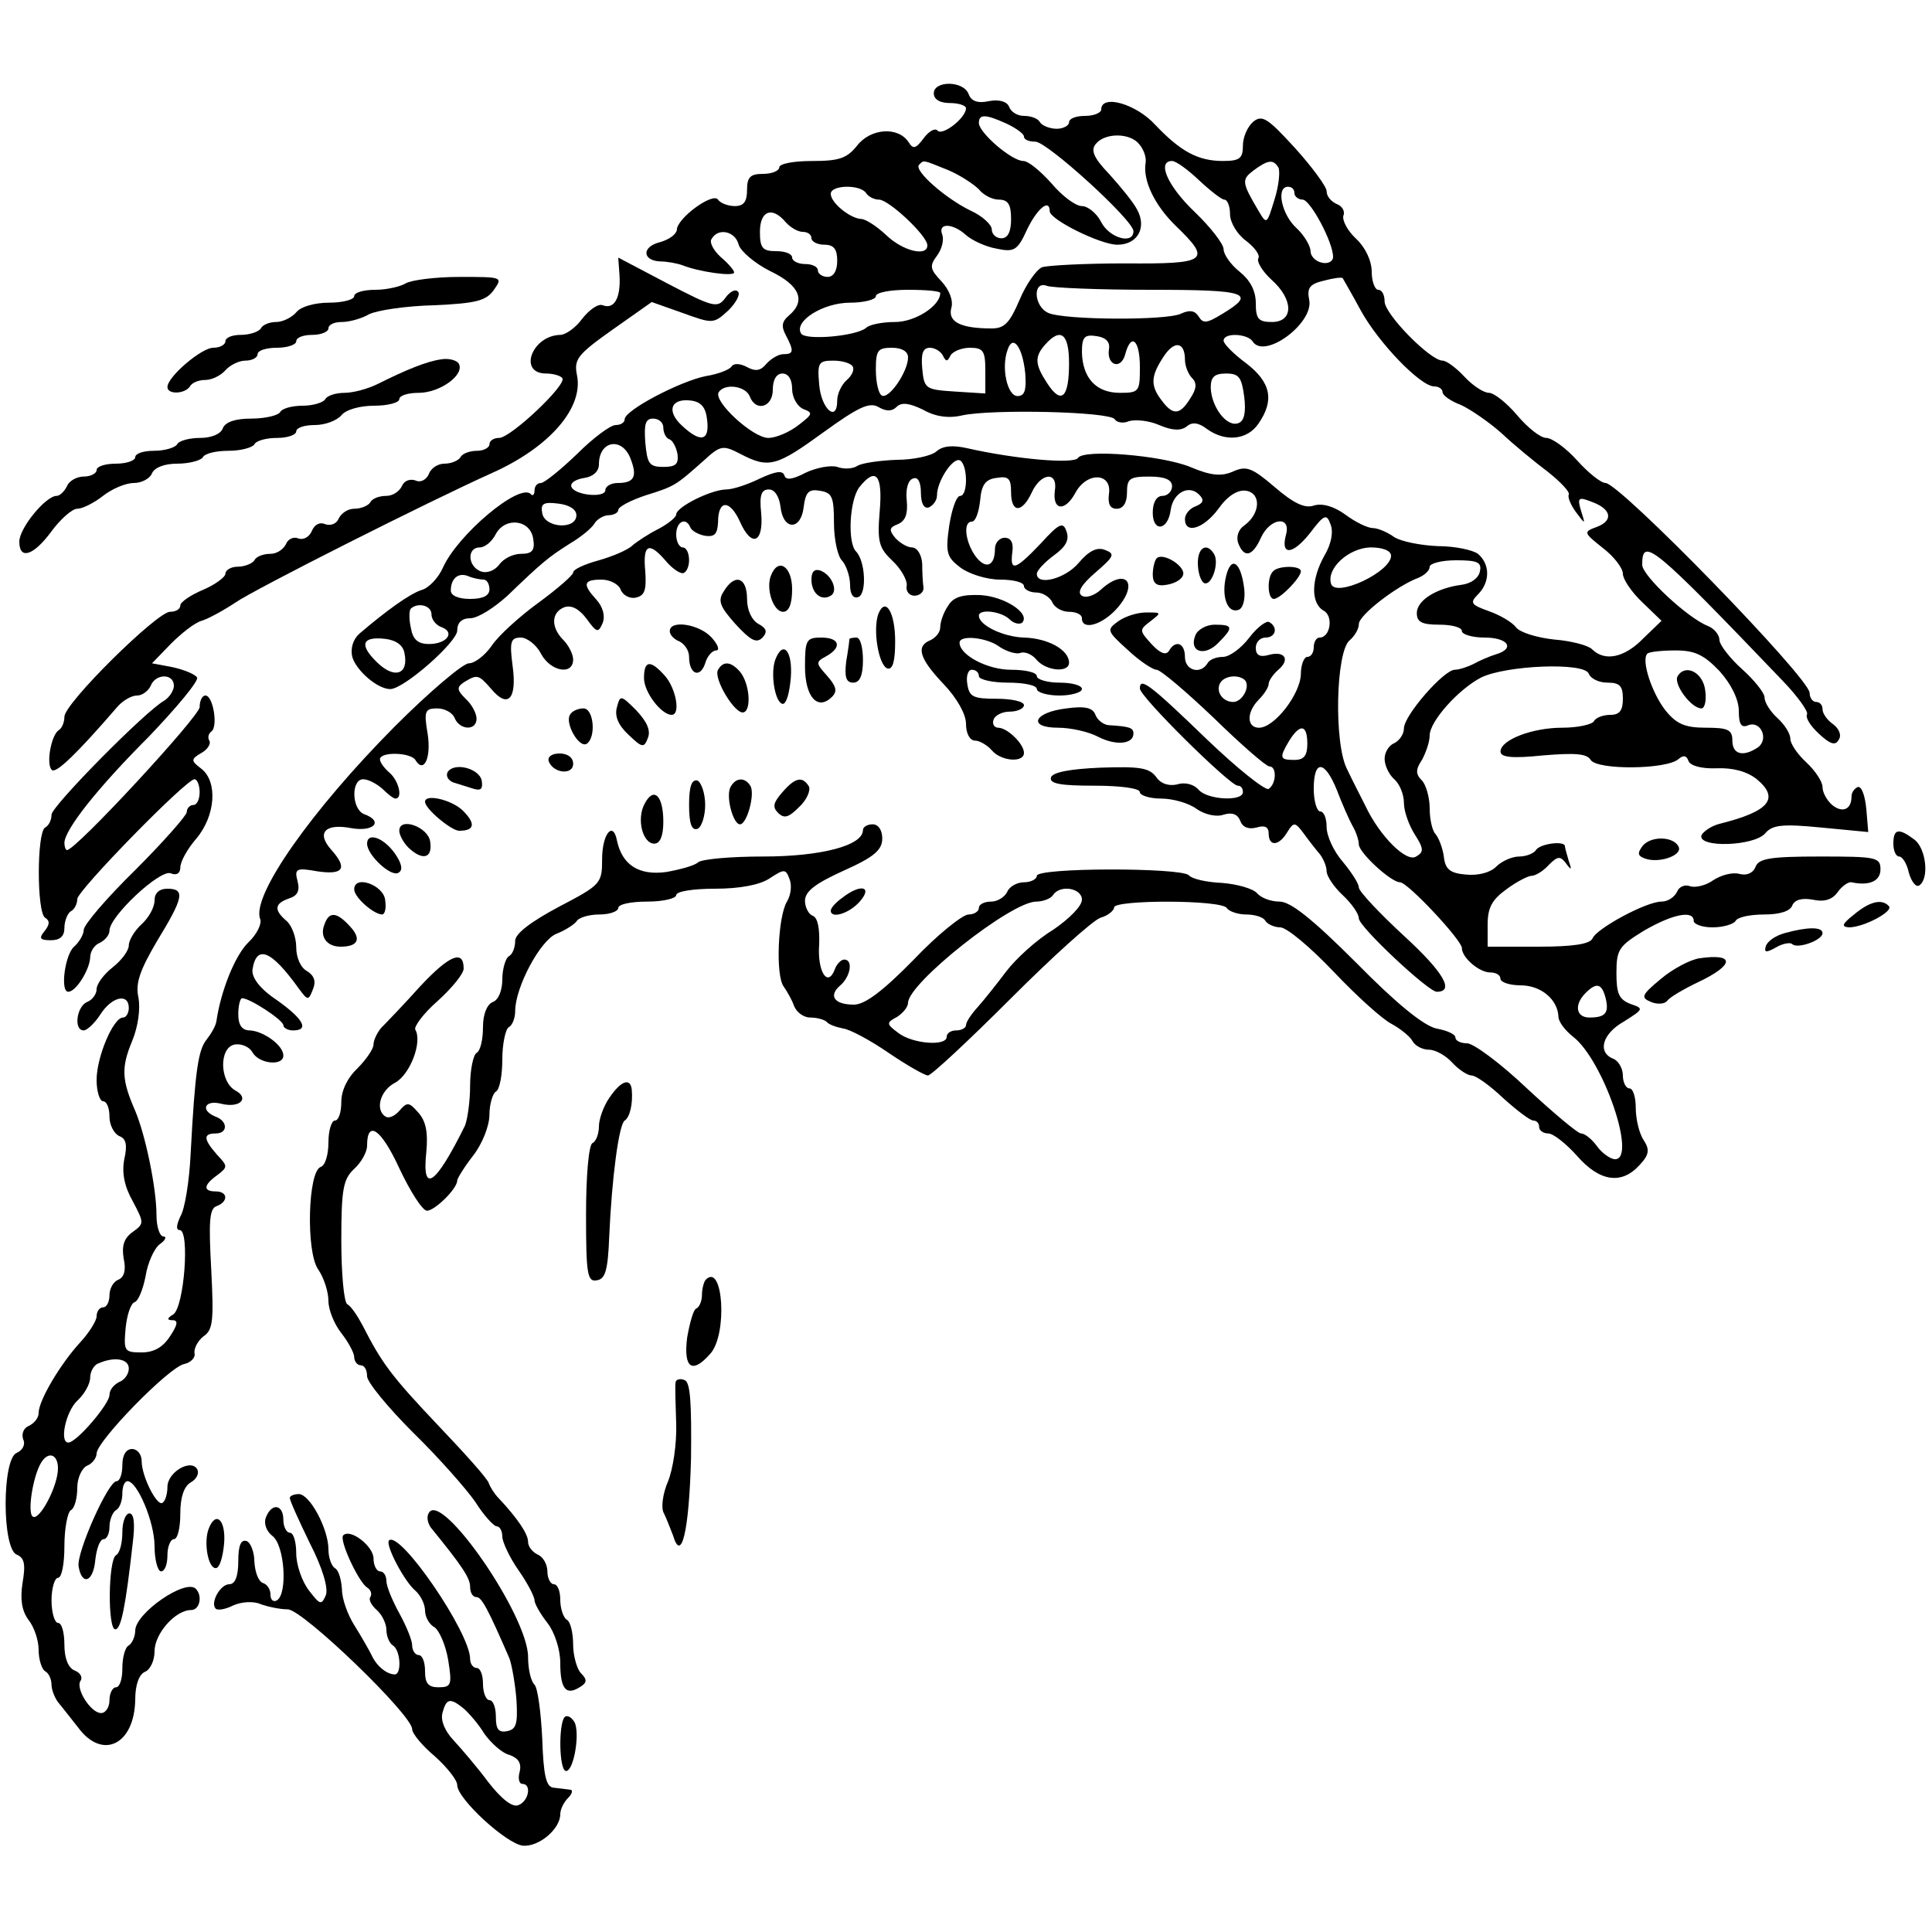 <?xml version="1.0" standalone="no"?>
<!DOCTYPE svg PUBLIC "-//W3C//DTD SVG 20010904//EN"
 "http://www.w3.org/TR/2001/REC-SVG-20010904/DTD/svg10.dtd">
<svg version="1.0" xmlns="http://www.w3.org/2000/svg"
 width="300pt" height="300pt" viewBox="0 0 300 300"
 preserveAspectRatio="xMidYMid meet">
<g transform="translate(0,300) scale(0.1,-0.1)"
fill="#000000" stroke="none">
<path d="M1450 2855 c0 -9 9 -15 25 -15 14 0 25 -4 25 -8 0 -15 -36 -43 -44
-35 -4 5 -14 -1 -22 -12 -12 -16 -16 -17 -23 -6 -16 25 -59 22 -80 -5 -16 -20
-28 -24 -70 -24 -28 0 -51 -4 -51 -10 0 -5 -11 -10 -25 -10 -20 0 -25 -5 -25
-25 0 -18 -5 -25 -19 -25 -11 0 -23 5 -26 10 -8 12 -64 -29 -64 -47 -1 -7 -12
-15 -26 -19 -29 -7 -28 -29 1 -30 10 0 26 -3 34 -6 25 -10 80 -18 80 -11 0 3
-9 14 -21 24 -11 10 -18 23 -14 28 10 18 37 12 42 -9 3 -10 25 -29 49 -41 46
-22 56 -46 29 -69 -11 -9 -12 -17 -5 -30 13 -25 13 -30 -4 -30 -7 0 -19 -7
-26 -15 -9 -11 -17 -12 -30 -5 -11 6 -21 6 -24 1 -3 -5 -21 -12 -40 -15 -40
-8 -126 -53 -126 -67 0 -5 -6 -9 -14 -9 -8 0 -35 -20 -60 -45 -26 -25 -51 -45
-56 -45 -6 0 -10 -5 -10 -12 0 -6 -3 -9 -6 -5 -18 17 -113 -63 -136 -114 -7
-16 -22 -32 -33 -35 -19 -6 -56 -33 -97 -68 -10 -9 -14 -23 -11 -36 6 -21 39
-50 59 -50 21 0 104 73 104 91 0 12 7 19 20 19 12 0 37 16 58 35 55 53 64 60
97 81 17 10 34 24 38 31 4 7 15 13 22 13 8 0 15 4 15 8 0 5 19 15 43 23 45 14
46 15 90 54 26 24 30 24 57 10 44 -23 56 -19 129 34 54 39 71 47 85 39 12 -7
21 -7 28 0 8 8 20 6 41 -4 19 -11 40 -14 61 -9 46 10 229 6 237 -6 3 -5 13 -7
22 -3 10 3 31 1 47 -6 21 -9 34 -9 43 -2 8 7 18 6 31 -4 29 -21 63 -17 80 8
25 36 20 64 -19 94 -19 14 -35 30 -35 35 0 13 37 11 45 -1 18 -29 95 28 88 64
-4 19 1 25 22 30 15 4 28 6 30 4 1 -2 14 -24 28 -50 28 -51 93 -118 114 -118
7 0 13 -4 13 -9 0 -5 13 -14 29 -20 15 -7 44 -27 63 -44 19 -18 52 -45 72 -60
20 -16 34 -31 32 -35 -2 -4 3 -16 11 -27 15 -20 15 -20 8 2 -6 20 -4 22 16 14
31 -11 35 -29 9 -39 -22 -8 -21 -9 9 -33 17 -13 31 -31 31 -40 0 -8 13 -28 30
-44 l30 -29 -28 -27 c-29 -30 -60 -37 -80 -17 -6 6 -33 13 -59 15 -27 3 -53
11 -59 19 -6 8 -25 19 -42 25 -28 10 -30 13 -17 26 19 19 19 47 0 63 -8 6 -36
12 -62 12 -26 1 -57 7 -68 14 -11 8 -26 14 -33 14 -8 0 -27 9 -43 21 -18 13
-36 18 -49 14 -14 -5 -32 4 -61 29 -35 30 -44 33 -64 24 -18 -8 -34 -7 -67 7
-44 18 -165 28 -174 14 -6 -10 -97 -2 -172 15 -22 5 -38 4 -48 -5 -8 -7 -36
-13 -62 -13 -26 -1 -53 -5 -60 -9 -7 -5 -21 -6 -32 -2 -10 3 -32 -1 -49 -9
-21 -11 -31 -12 -33 -4 -3 8 -14 6 -38 -5 -18 -9 -42 -17 -52 -17 -23 0 -78
-27 -78 -39 0 -4 -12 -14 -27 -22 -16 -8 -34 -20 -41 -26 -7 -7 -31 -17 -52
-23 -22 -6 -40 -14 -40 -19 0 -4 -24 -25 -54 -47 -29 -21 -62 -51 -72 -66 -11
-16 -27 -28 -36 -28 -9 0 -61 -44 -115 -98 -129 -130 -223 -263 -209 -299 3
-7 -5 -24 -19 -37 -20 -20 -42 -74 -49 -122 -1 -7 -8 -19 -15 -28 -13 -16 -18
-46 -25 -178 -2 -42 -9 -86 -16 -97 -6 -13 -7 -21 -1 -21 16 0 7 -120 -10
-131 -10 -6 -10 -9 -1 -9 9 0 8 -7 -4 -25 -11 -17 -25 -25 -44 -25 -27 0 -28
2 -25 37 2 21 8 39 14 41 6 2 13 20 17 40 3 20 13 43 22 50 9 6 11 12 6 12 -6
0 -11 15 -11 33 0 42 -17 124 -33 162 -21 48 -22 67 -5 108 10 24 13 51 10 68
-5 22 2 42 29 88 41 67 44 81 16 81 -13 0 -20 -7 -20 -18 0 -11 -9 -27 -20
-37 -11 -10 -20 -25 -20 -33 0 -8 -11 -23 -25 -34 -14 -11 -25 -26 -25 -34 0
-8 -7 -17 -15 -20 -16 -7 -21 -44 -5 -44 5 0 17 11 26 25 18 28 44 33 44 10 0
-8 -4 -15 -9 -15 -15 0 -41 -61 -41 -97 0 -18 5 -33 10 -33 6 0 10 -11 10 -24
0 -13 7 -26 15 -30 11 -4 13 -14 8 -36 -4 -21 0 -42 13 -65 18 -34 18 -35 0
-48 -14 -10 -17 -22 -14 -41 4 -18 1 -29 -8 -33 -8 -3 -14 -14 -14 -24 0 -10
-4 -19 -10 -19 -5 0 -10 -6 -10 -14 0 -7 -12 -26 -26 -41 -31 -34 -64 -90 -64
-109 0 -8 -7 -16 -15 -20 -8 -3 -12 -12 -9 -21 4 -8 -1 -17 -10 -21 -23 -9
-23 -149 0 -158 12 -5 14 -15 9 -44 -4 -26 -1 -43 9 -57 9 -11 16 -32 16 -47
0 -15 5 -30 10 -33 6 -3 10 -13 10 -21 0 -8 5 -20 10 -27 6 -7 19 -24 31 -39
38 -52 88 -27 89 43 0 23 6 39 15 43 8 3 15 17 15 32 0 27 32 64 57 64 13 0
18 22 7 33 -16 16 -94 -38 -94 -65 0 -9 -5 -20 -10 -23 -6 -3 -10 -19 -10 -36
0 -16 -4 -29 -10 -29 -5 0 -10 -9 -10 -20 0 -11 -6 -20 -13 -20 -16 0 -40 38
-32 50 4 6 -1 13 -9 16 -10 4 -16 19 -16 40 0 19 -4 34 -10 34 -5 0 -10 16
-10 35 0 19 5 35 10 35 6 0 10 22 10 49 0 28 5 53 10 56 6 3 10 19 10 35 0 15
7 30 15 34 8 3 15 12 15 19 0 19 112 134 136 139 10 2 18 10 16 17 -1 7 5 19
14 26 15 10 16 25 12 104 -4 73 -3 94 8 98 19 7 18 23 -1 23 -20 0 -19 10 2
25 17 13 17 14 0 32 -21 24 -22 33 -2 33 19 0 19 19 0 26 -25 10 -17 27 9 20
29 -7 44 9 21 21 -24 14 -25 66 -1 71 10 2 23 -3 28 -12 10 -18 48 -22 48 -5
0 16 -31 38 -52 39 -12 0 -18 8 -18 25 0 14 3 25 6 25 12 0 64 -34 64 -42 0
-4 7 -8 15 -8 26 0 16 18 -25 47 -27 18 -39 35 -38 47 6 40 29 31 72 -29 14
-19 15 -19 22 -1 5 12 2 21 -9 28 -10 5 -17 21 -17 37 0 16 -7 34 -15 41 -20
17 -19 27 4 35 13 4 17 12 13 27 -5 19 -2 21 31 15 41 -6 47 5 21 34 -23 26
-9 41 32 33 35 -6 50 11 19 22 -19 8 -20 54 -1 54 8 0 21 -7 30 -15 8 -8 17
-15 20 -15 12 0 5 28 -9 40 -8 7 -15 16 -15 21 0 12 47 11 55 -1 13 -22 25 3
19 41 -6 35 -4 39 15 39 12 0 24 -7 27 -15 8 -19 34 -20 34 -1 0 8 -7 22 -17
31 -14 14 -14 18 -2 26 20 12 22 12 42 -11 26 -31 40 -15 33 36 -5 38 -3 44
13 44 9 0 24 -11 31 -25 15 -28 50 -34 50 -9 0 8 -7 22 -15 30 -20 20 -19 43
1 51 11 4 23 -2 35 -18 16 -22 18 -22 25 -6 4 11 0 25 -10 36 -22 24 -20 31 8
31 13 0 27 -7 30 -16 3 -8 14 -14 23 -12 14 3 17 11 15 41 -4 41 5 47 31 17 9
-11 21 -20 27 -20 5 0 10 9 10 20 0 11 -4 20 -10 20 -5 0 -10 9 -10 20 0 20
15 28 22 11 2 -5 12 -11 23 -13 15 -2 19 3 20 21 0 35 18 36 34 1 18 -41 37
-33 33 13 -3 28 0 37 12 37 9 0 16 -11 18 -27 4 -37 32 -37 36 0 3 23 8 28 25
25 19 -3 22 -9 22 -50 0 -26 6 -53 13 -59 6 -7 12 -24 12 -37 0 -15 5 -22 13
-19 13 5 11 56 -4 71 -13 14 -10 78 5 99 26 33 37 20 32 -37 -4 -48 -1 -57 20
-77 13 -12 23 -30 22 -38 -2 -9 4 -16 12 -16 8 0 15 6 14 13 -1 6 -2 23 -2 37
-1 14 -8 25 -16 25 -7 0 -19 7 -26 15 -10 12 -9 16 4 21 12 5 16 16 14 37 -2
17 2 32 10 34 7 3 12 -5 12 -22 0 -17 5 -25 12 -23 7 3 13 11 13 19 0 22 25
60 36 54 12 -8 12 -55 0 -55 -6 0 -13 -21 -17 -46 -6 -42 -4 -49 17 -65 13
-10 41 -19 62 -19 20 0 37 -4 37 -10 0 -5 9 -10 19 -10 10 0 21 -7 25 -15 3
-8 15 -15 26 -15 11 0 20 -4 20 -10 0 -20 33 -10 56 17 33 39 11 62 -27 27
-10 -9 -23 -13 -29 -9 -8 5 -1 17 21 36 29 25 31 29 15 35 -12 5 -25 -1 -41
-20 -21 -25 -65 -36 -65 -17 0 5 12 18 27 29 18 13 24 24 19 37 -5 15 -11 13
-40 -19 -40 -42 -48 -44 -44 -13 2 14 -2 22 -12 22 -8 0 -15 -8 -15 -17 0 -27
-14 -33 -30 -12 -16 22 -20 54 -6 54 6 0 11 15 13 33 2 24 8 33 26 35 18 3 22
-1 22 -22 0 -33 17 -33 32 -1 14 31 41 34 36 3 -4 -31 16 -33 32 -3 18 33 57
31 52 -2 -2 -16 2 -23 12 -23 10 0 16 9 16 25 0 22 4 25 35 25 24 0 35 -5 35
-15 0 -8 -7 -15 -15 -15 -9 0 -15 -10 -15 -26 0 -31 24 -28 28 5 4 26 28 39
44 23 8 -8 7 -13 -5 -18 -9 -3 -17 -12 -17 -20 0 -24 29 -15 52 16 14 20 30
30 43 28 24 -4 22 -36 -3 -54 -9 -6 -13 -18 -9 -28 9 -23 22 -20 35 9 14 31
47 35 39 5 -9 -33 10 -32 37 2 22 29 26 31 32 14 5 -12 1 -31 -9 -48 -21 -37
-22 -74 -2 -86 16 -8 11 -42 -6 -42 -5 0 -9 -7 -9 -15 0 -8 -4 -15 -10 -15 -5
0 -10 -12 -10 -27 -1 -31 -41 -83 -65 -83 -19 0 -20 24 0 44 8 8 15 19 15 24
0 5 7 15 15 22 19 16 10 30 -15 23 -14 -4 -20 0 -20 11 0 9 7 16 15 16 16 0
20 16 6 24 -4 3 -19 -8 -31 -24 -13 -17 -31 -30 -41 -30 -10 0 -21 -4 -24 -10
-11 -18 -35 -11 -35 10 0 22 -15 27 -25 9 -5 -7 -14 -3 -27 11 -19 21 -19 22
-2 35 18 14 18 14 -6 14 -14 0 -33 -6 -44 -14 -18 -13 -17 -15 15 -44 18 -17
39 -31 45 -31 6 0 46 -34 89 -75 42 -41 81 -75 86 -75 12 0 11 -27 -1 -35 -5
-3 -48 31 -96 77 -89 86 -104 97 -104 79 0 -13 140 -151 152 -151 5 0 8 -4 8
-10 0 -15 -56 -12 -69 4 -7 8 -21 12 -33 8 -13 -3 -26 1 -33 12 -11 14 -26 16
-86 14 -47 -2 -74 -7 -77 -15 -3 -10 15 -13 67 -13 41 0 71 -4 71 -10 0 -5 15
-10 33 -10 18 0 43 -7 55 -16 13 -9 31 -13 42 -9 13 4 22 1 26 -10 4 -10 13
-13 25 -10 13 4 19 1 19 -9 0 -21 16 -20 29 2 10 16 12 16 26 -3 8 -11 19 -25
25 -32 5 -7 10 -18 10 -26 0 -7 11 -24 25 -37 14 -13 25 -29 25 -36 0 -13 108
-114 121 -114 28 0 11 30 -50 86 -39 36 -71 70 -71 76 0 6 -11 23 -25 40 -14
16 -25 40 -25 54 0 13 -4 24 -10 24 -5 0 -10 16 -10 35 0 46 17 45 36 -2 8
-21 19 -46 24 -55 6 -10 10 -23 10 -29 0 -13 50 -59 64 -59 12 0 96 -90 96
-102 0 -15 27 -38 44 -38 9 0 16 -4 16 -10 0 -5 14 -10 31 -10 32 0 58 -22 59
-49 0 -7 10 -21 23 -31 47 -37 99 -190 65 -190 -7 0 -20 9 -28 20 -8 11 -19
20 -25 20 -5 0 -43 32 -84 70 -41 39 -83 70 -93 70 -10 0 -18 4 -18 9 0 5 -13
11 -30 14 -20 5 -61 38 -124 102 -68 68 -102 95 -119 95 -14 0 -29 6 -35 13
-6 7 -30 14 -54 16 -24 1 -47 6 -52 12 -13 12 -236 12 -236 -1 0 -5 -9 -10
-20 -10 -11 0 -23 -7 -26 -15 -4 -8 -15 -15 -25 -15 -10 0 -19 -4 -19 -10 0
-5 -7 -10 -16 -10 -9 0 -48 -31 -85 -70 -48 -49 -76 -70 -93 -70 -31 0 -40 14
-21 30 16 14 20 40 6 40 -5 0 -12 -7 -15 -16 -11 -28 -27 -2 -24 39 1 25 -2
42 -10 45 -6 2 -12 13 -12 23 0 15 16 27 60 47 47 21 60 32 60 50 0 13 -6 22
-15 22 -8 0 -15 -4 -15 -9 0 -24 -65 -41 -155 -41 -50 0 -95 -4 -101 -9 -5 -5
-27 -11 -49 -15 -43 -6 -69 11 -77 49 -6 31 -23 10 -23 -29 0 -38 -2 -40 -67
-74 -45 -24 -68 -42 -68 -53 0 -10 -4 -21 -10 -24 -5 -3 -10 -20 -10 -36 0
-17 -6 -32 -15 -35 -9 -4 -15 -19 -15 -39 0 -19 -4 -37 -10 -40 -5 -3 -10 -26
-10 -51 0 -24 -4 -52 -8 -62 -46 -93 -67 -107 -60 -41 3 32 -1 49 -13 62 -14
16 -17 16 -29 2 -7 -8 -16 -12 -21 -9 -17 10 -9 41 15 53 23 13 42 63 31 82
-3 4 12 25 35 45 22 20 40 42 40 50 0 30 -22 21 -67 -27 -26 -29 -54 -58 -61
-65 -6 -7 -12 -19 -12 -26 0 -7 -12 -24 -25 -37 -15 -14 -25 -34 -25 -52 0
-16 -4 -29 -10 -29 -5 0 -10 -15 -10 -34 0 -19 -5 -36 -12 -38 -20 -7 -23
-132 -4 -159 9 -13 16 -35 16 -49 0 -14 9 -36 20 -50 11 -14 20 -31 20 -37 0
-7 5 -13 10 -13 6 0 10 -7 10 -17 0 -9 32 -48 71 -87 40 -39 83 -88 97 -108
13 -21 29 -38 33 -38 5 0 9 -7 9 -16 0 -8 11 -32 25 -52 14 -20 25 -41 25 -47
0 -5 9 -21 20 -35 11 -14 20 -41 20 -62 0 -41 9 -51 30 -38 12 7 12 12 2 22
-6 6 -12 27 -12 44 0 18 -4 36 -10 39 -5 3 -10 17 -10 31 0 13 -4 24 -10 24
-5 0 -10 9 -10 20 0 11 -7 23 -15 26 -8 4 -15 12 -15 20 0 12 -16 36 -46 68
-6 6 -13 17 -15 23 -2 7 -38 47 -79 90 -72 76 -87 96 -117 155 -8 15 -18 30
-24 33 -5 4 -9 48 -9 99 0 80 3 95 20 111 11 10 20 26 20 36 0 41 22 26 50
-35 17 -36 36 -66 43 -66 12 0 47 34 47 47 0 3 11 21 25 39 14 18 25 46 25 63
0 16 5 33 10 36 6 3 10 26 10 50 0 24 5 47 10 50 6 3 10 15 10 25 0 37 39 110
64 120 13 5 27 14 31 19 3 6 19 11 36 11 16 0 29 5 29 10 0 6 20 10 45 10 25
0 45 5 45 10 0 6 27 10 60 10 39 0 70 6 85 16 23 15 25 15 31 -1 4 -10 2 -25
-4 -35 -14 -23 -18 -115 -5 -132 5 -7 13 -21 16 -30 4 -10 15 -18 25 -18 10 0
22 -3 26 -7 3 -4 15 -8 25 -10 10 -1 42 -18 71 -38 28 -19 56 -35 61 -35 5 0
63 54 128 119 65 65 128 122 140 126 11 3 21 11 21 16 0 12 167 12 175 -1 3
-5 17 -10 30 -10 13 0 27 -4 30 -10 3 -5 14 -10 23 -10 10 0 47 -31 83 -69 36
-38 76 -74 90 -81 13 -7 28 -19 32 -26 4 -8 16 -14 26 -14 10 0 26 -9 36 -20
10 -11 24 -20 30 -20 7 0 29 -16 49 -35 21 -19 42 -35 47 -35 5 0 9 -4 9 -10
0 -5 6 -10 14 -10 8 0 28 -16 45 -35 35 -40 69 -45 97 -14 15 16 16 24 6 39
-7 11 -12 33 -12 50 0 16 -4 30 -10 30 -5 0 -10 9 -10 20 0 11 -7 23 -15 26
-25 10 -17 39 17 58 30 19 31 20 10 27 -18 7 -22 16 -22 48 0 37 4 42 43 66
45 26 77 32 77 15 0 -5 13 -10 29 -10 17 0 33 5 36 10 3 6 23 10 45 10 23 0
40 5 43 14 4 9 15 12 32 9 17 -4 30 0 38 11 7 10 17 17 22 16 28 -6 45 2 45
20 0 19 -7 20 -94 20 -77 0 -95 -3 -100 -16 -4 -10 -14 -14 -25 -11 -11 3 -29
-2 -41 -10 -11 -8 -28 -12 -36 -9 -8 3 -17 -1 -20 -9 -4 -8 -14 -15 -24 -15
-24 0 -101 -42 -107 -57 -4 -9 -30 -13 -84 -13 l-79 0 0 34 c0 27 7 39 29 55
16 12 34 21 39 21 6 0 18 7 27 17 14 14 18 14 27 2 8 -11 9 -10 4 4 -3 10 -6
21 -6 23 0 9 -39 4 -45 -6 -3 -5 -15 -10 -26 -10 -11 0 -27 -7 -36 -16 -9 -9
-28 -14 -47 -12 -24 2 -32 8 -34 28 -2 14 -8 29 -13 35 -5 5 -9 23 -9 40 0 17
-6 37 -12 43 -10 10 -10 17 0 32 6 11 12 28 12 38 0 22 45 72 80 90 39 19 160
24 167 6 3 -8 16 -14 29 -14 19 0 24 -5 24 -25 0 -18 -5 -25 -19 -25 -11 0
-23 -4 -26 -10 -3 -5 -25 -10 -49 -10 -47 0 -96 -19 -96 -37 0 -9 18 -11 66
-6 49 4 68 3 74 -7 10 -16 117 -15 136 1 8 7 13 6 16 -3 3 -7 20 -12 44 -11
25 1 47 -5 62 -17 36 -30 19 -50 -57 -69 -13 -3 -26 -12 -29 -18 -6 -20 82
-17 99 3 11 13 26 15 87 9 l73 -7 -3 36 c-2 20 -7 35 -13 34 -5 -2 -10 -8 -10
-15 0 -20 -14 -26 -30 -13 -8 7 -15 19 -15 28 0 8 -11 25 -25 38 -14 13 -25
29 -25 37 0 8 -9 22 -20 32 -11 10 -20 24 -20 32 0 7 -16 27 -35 44 -19 17
-35 38 -35 45 0 8 -8 18 -18 22 -31 12 -102 78 -102 95 0 44 16 31 219 -181
23 -24 39 -47 37 -51 -3 -5 5 -18 18 -30 18 -17 26 -19 31 -10 5 7 1 17 -8 24
-10 7 -17 17 -17 24 0 6 -4 11 -10 11 -5 0 -10 6 -10 14 0 23 -295 326 -317
326 -7 0 -27 16 -44 35 -17 19 -39 35 -48 35 -9 0 -29 16 -45 35 -16 19 -36
35 -44 35 -8 0 -25 11 -38 25 -13 14 -28 25 -34 25 -19 0 -90 72 -90 92 0 10
-4 18 -10 18 -5 0 -10 13 -10 28 0 17 -10 38 -24 51 -14 13 -22 29 -20 36 3 7
-2 15 -10 18 -9 4 -16 12 -16 20 0 7 -22 37 -49 67 -43 47 -51 52 -65 41 -9
-8 -16 -24 -16 -37 0 -20 -5 -24 -31 -24 -39 0 -66 15 -105 56 -30 33 -84 48
-84 24 0 -5 -11 -10 -25 -10 -14 0 -25 -4 -25 -10 0 -5 -9 -10 -19 -10 -11 0
-23 5 -26 10 -3 6 -14 10 -25 10 -10 0 -20 6 -23 14 -3 8 -15 12 -31 9 -18 -4
-28 0 -32 11 -8 21 -54 21 -54 1z m113 -47 c15 -7 27 -16 27 -20 0 -5 8 -8 18
-8 19 -1 152 -122 152 -139 0 -21 -37 -11 -50 14 -7 14 -21 25 -30 25 -10 0
-31 16 -47 35 -17 19 -36 35 -44 35 -18 0 -69 44 -69 59 0 14 10 14 43 -1z
m206 -32 c7 -8 11 -20 10 -28 -5 -28 14 -67 47 -99 56 -54 49 -59 -79 -58 -61
0 -120 -3 -129 -6 -9 -4 -25 -27 -35 -51 -15 -35 -23 -44 -43 -44 -48 0 -68
10 -63 31 4 12 -3 29 -15 42 -18 19 -19 24 -7 40 8 11 11 25 8 33 -7 18 16 18
37 -1 9 -8 30 -18 47 -21 28 -6 33 -3 48 30 16 33 35 48 35 28 0 -13 79 -52
105 -52 31 0 46 26 31 54 -6 12 -26 36 -43 55 -25 26 -30 38 -21 48 14 17 53
17 67 -1z m-297 -40 c19 -8 40 -22 48 -30 7 -9 21 -16 31 -16 14 0 19 -7 19
-30 0 -20 -5 -30 -15 -30 -8 0 -15 6 -15 14 0 7 -15 21 -33 29 -39 19 -88 62
-80 71 8 8 5 8 45 -8z m390 -16 c17 -16 35 -30 39 -30 5 0 9 -10 9 -23 0 -12
11 -31 25 -41 13 -10 22 -22 19 -27 -3 -5 6 -20 20 -33 35 -31 35 -66 1 -66
-21 0 -25 5 -25 29 0 20 -9 36 -25 49 -14 11 -25 27 -25 35 0 8 -20 34 -45 58
-42 40 -59 79 -35 79 6 0 24 -13 42 -30z m123 20 c3 -5 1 -28 -6 -50 -12 -39
-12 -39 -25 -17 -26 44 -26 48 -8 62 23 17 31 18 39 5z m-640 -40 c3 -5 12
-10 20 -10 15 0 75 -56 75 -71 0 -18 -38 -9 -64 16 -15 14 -32 25 -39 25 -17
1 -47 25 -47 39 0 14 46 15 55 1z m665 0 c0 -5 6 -10 13 -10 12 -1 47 -66 47
-89 0 -7 -8 -11 -17 -9 -10 2 -18 10 -18 18 0 8 -10 25 -22 36 -23 21 -32 64
-13 64 6 0 10 -4 10 -10z m-790 -45 c7 -8 19 -15 26 -15 8 0 14 -4 14 -10 0
-5 9 -10 20 -10 15 0 20 -7 20 -25 0 -16 -6 -25 -15 -25 -8 0 -15 5 -15 10 0
6 -9 10 -20 10 -11 0 -20 5 -20 10 0 6 -11 10 -25 10 -21 0 -25 5 -25 30 0 33
19 40 40 15z m567 -105 c151 0 165 -5 110 -38 -23 -14 -29 -15 -36 -3 -6 9
-14 10 -27 4 -22 -11 -181 -10 -206 1 -23 10 -25 51 -2 42 9 -3 81 -6 161 -6z
m-327 -5 c0 -20 -39 -45 -70 -45 -20 0 -40 -4 -45 -9 -15 -13 -94 -20 -101 -9
-12 19 34 48 76 48 22 0 40 5 40 10 0 6 23 10 50 10 28 0 50 -2 50 -5z m200
-109 c0 -54 -12 -65 -34 -31 -19 29 -20 41 -3 60 24 27 37 17 37 -29z m62 22
c-4 -25 18 -33 25 -9 9 35 23 24 23 -19 0 -38 -1 -40 -31 -40 -37 0 -58 23
-59 63 0 24 4 28 23 25 14 -2 21 -9 19 -20z m-130 -38 c2 -26 -1 -35 -12 -35
-16 0 -26 45 -15 73 8 23 23 3 27 -38z m248 21 c0 -9 5 -22 11 -28 8 -8 7 -17
-3 -32 -16 -26 -27 -26 -44 -3 -18 23 -17 38 2 67 17 27 34 25 34 -4z m-430 4
c0 -22 -30 -66 -41 -59 -5 3 -9 21 -9 40 0 30 3 34 25 34 16 0 25 -6 25 -15z
m54 3 c5 -10 7 -10 12 0 3 6 17 12 30 12 21 0 24 -5 24 -36 l0 -35 -47 3 c-46
3 -48 4 -51 36 -2 23 1 32 12 32 8 0 17 -6 20 -12z m-140 -17 c3 -5 -1 -14 -9
-21 -8 -7 -15 -21 -15 -32 0 -35 -25 -13 -28 25 -3 34 -1 37 22 37 14 0 27 -4
30 -9z m-94 -35 c0 -13 8 -27 17 -31 16 -6 15 -8 -7 -25 -14 -11 -35 -20 -47
-20 -24 0 -86 57 -77 71 9 14 41 10 48 -6 9 -25 36 -18 36 10 0 16 6 25 15 25
9 0 15 -9 15 -24z m702 -12 c3 -24 0 -38 -9 -41 -18 -7 -42 25 -43 55 0 17 6
22 24 22 20 0 24 -6 28 -36z m-834 -36 c4 -33 -10 -36 -39 -9 -25 23 -17 43
14 39 16 -2 23 -11 25 -30z m-68 -12 c0 -8 4 -16 9 -18 5 -1 11 -12 13 -23 2
-16 -3 -20 -22 -20 -22 0 -25 5 -28 38 -2 28 0 37 12 37 9 0 16 -6 16 -14z
m-51 -48 c11 -28 6 -38 -20 -38 -10 0 -19 -5 -19 -11 0 -13 -50 -8 -53 6 -1 6
8 11 21 13 13 2 22 10 22 21 0 37 36 43 49 9z m-84 -88 c0 -23 -49 -20 -53 3
-3 15 2 18 25 15 17 -2 28 -9 28 -18z m-67 -37 c3 -18 -2 -23 -19 -23 -12 0
-27 -7 -34 -17 -7 -9 -19 -14 -29 -10 -20 8 -21 37 -1 37 8 0 19 9 25 21 15
27 54 22 58 -8z m1332 -26 c0 -25 -85 -65 -93 -44 -8 24 27 56 61 57 19 0 32
-5 32 -13z m138 -24 c-2 -11 -14 -19 -28 -21 -39 -5 -70 -24 -70 -44 0 -14 8
-18 35 -18 19 0 35 -4 35 -10 0 -5 16 -10 35 -10 37 0 48 -17 18 -26 -10 -3
-26 -10 -35 -15 -10 -5 -23 -9 -29 -9 -17 0 -79 -71 -79 -91 0 -9 -7 -19 -15
-23 -8 -3 -15 -14 -15 -24 0 -11 7 -25 15 -32 8 -7 15 -23 15 -37 0 -13 8 -35
17 -49 14 -22 14 -27 2 -34 -15 -10 -57 32 -79 79 -7 14 -20 39 -28 56 -21 39
-18 184 4 201 7 6 14 17 14 25 0 14 60 60 93 72 9 4 17 11 17 17 0 5 18 10 41
10 33 0 40 -3 37 -17z m-1547 -13 c5 0 9 -7 9 -15 0 -10 -10 -15 -30 -15 -18
0 -30 5 -30 13 0 19 12 29 28 22 7 -3 18 -5 23 -5z m-81 -54 c0 -8 7 -17 16
-20 21 -8 8 -26 -20 -26 -17 0 -25 7 -28 25 -3 13 -3 27 0 30 11 10 32 5 32
-9z m-42 -60 c7 -33 -15 -41 -42 -15 -29 28 -24 41 12 37 17 -2 28 -10 30 -22z
m2042 -28 c18 -20 30 -44 30 -62 0 -21 4 -27 15 -22 20 7 32 -23 14 -35 -23
-15 -39 -10 -39 11 0 17 -7 20 -41 20 -33 0 -46 6 -63 27 -21 27 -38 78 -28
88 3 3 23 5 44 5 30 0 44 -7 68 -32z m-737 -14 c9 -10 -4 -34 -18 -34 -17 0
-28 17 -20 30 7 11 28 13 38 4z m97 -99 c0 -18 -5 -25 -20 -25 -23 0 -24 3 -8
30 17 27 28 25 28 -5z m-350 -242 c0 -10 -20 -30 -45 -47 -25 -15 -58 -45 -73
-65 -15 -20 -35 -45 -44 -55 -10 -11 -18 -23 -18 -28 0 -4 -7 -8 -15 -8 -8 0
-15 -4 -15 -10 0 -15 -53 -11 -75 6 -19 14 -19 16 -2 25 9 6 17 15 17 22 1 31
160 157 199 157 11 0 23 5 26 10 11 17 45 11 45 -7z m813 -152 c6 -24 0 -31
-25 -31 -21 0 -24 20 -6 38 17 17 25 15 31 -7z m-2293 -576 c0 -9 -7 -18 -15
-21 -8 -4 -15 -12 -15 -20 0 -14 -51 -74 -64 -74 -14 0 -4 48 14 65 11 10 20
26 20 36 0 9 6 20 13 22 25 11 47 7 47 -8z m-110 -155 c0 -28 -29 -82 -39 -75
-9 5 0 63 13 84 11 18 26 13 26 -9z"/>
<path d="M2605 1950 c-7 -12 21 -50 37 -50 5 0 8 12 6 27 -3 29 -31 43 -43 23z"/>
<path d="M962 2572 c2 -34 -8 -53 -26 -46 -7 3 -21 -7 -32 -21 -10 -14 -26
-25 -34 -25 -44 -1 -66 -60 -22 -60 10 0 22 -3 25 -7 9 -9 -80 -93 -98 -93 -8
0 -15 -4 -15 -10 0 -5 -9 -10 -19 -10 -11 0 -23 -4 -26 -10 -3 -5 -14 -10 -25
-10 -10 0 -21 -7 -24 -16 -4 -9 -13 -14 -21 -10 -9 3 -18 -1 -21 -9 -4 -8 -14
-15 -24 -15 -11 0 -22 -4 -25 -10 -3 -5 -14 -10 -25 -10 -10 0 -20 -7 -24 -15
-3 -8 -12 -12 -21 -9 -9 4 -17 -1 -21 -11 -4 -9 -13 -14 -21 -11 -7 3 -16 -1
-19 -9 -4 -8 -14 -15 -24 -15 -11 0 -22 -4 -25 -10 -3 -5 -15 -10 -26 -10 -10
0 -19 -5 -19 -11 0 -5 -16 -17 -35 -25 -19 -8 -35 -19 -35 -24 0 -6 -7 -10
-16 -10 -20 0 -164 -142 -164 -163 0 -9 -4 -18 -9 -21 -12 -8 -20 -55 -10 -62
7 -4 37 24 100 97 9 11 23 19 32 19 8 0 17 7 21 15 7 19 36 20 36 0 0 -7 -7
-18 -15 -23 -29 -16 -175 -164 -175 -177 0 -8 -4 -17 -10 -20 -13 -8 -13 -132
0 -140 8 -5 7 -11 -1 -21 -9 -11 -7 -14 10 -14 14 0 21 6 21 19 0 11 5 23 10
26 6 3 10 12 10 19 0 13 169 186 182 186 4 0 8 -9 8 -20 0 -11 -4 -20 -10 -20
-5 0 -10 -5 -10 -11 0 -5 -36 -46 -80 -90 -44 -43 -80 -85 -80 -93 0 -7 -7
-19 -15 -26 -14 -12 -22 -70 -9 -70 12 0 33 34 34 53 0 10 7 20 15 23 8 4 15
12 15 19 0 22 78 95 95 89 9 -4 15 0 15 9 0 9 11 29 25 45 30 36 33 88 8 108
-17 13 -17 15 0 25 9 5 15 14 12 19 -3 5 -1 11 3 14 11 7 3 56 -9 56 -5 0 -9
-8 -9 -18 0 -14 -192 -222 -206 -222 -2 0 -4 5 -4 11 0 20 50 84 131 165 44
46 78 87 75 92 -3 5 -20 12 -38 16 l-32 6 29 30 c16 16 37 33 48 36 10 3 34
16 52 28 30 21 302 158 400 202 89 40 141 101 131 151 -5 25 0 32 55 71 l61
43 48 -17 c47 -17 48 -17 71 4 12 12 19 25 15 29 -4 5 -13 0 -20 -10 -12 -16
-19 -14 -90 23 l-76 40 2 -28z"/>
<path d="M630 2560 c-8 -5 -30 -10 -47 -10 -18 0 -33 -4 -33 -10 0 -5 -17 -10
-39 -10 -22 0 -44 -6 -51 -15 -7 -8 -21 -15 -31 -15 -10 0 -21 -4 -24 -10 -3
-5 -17 -10 -31 -10 -13 0 -24 -4 -24 -10 0 -5 -8 -10 -19 -10 -18 0 -71 -45
-71 -61 0 -12 27 -11 35 1 3 6 14 10 24 10 10 0 24 7 31 15 7 8 21 15 31 15
11 0 19 5 19 10 0 6 14 10 30 10 17 0 30 5 30 10 0 6 11 10 25 10 14 0 25 5
25 10 0 6 9 10 21 10 11 0 30 5 42 12 12 6 57 13 101 14 66 3 81 7 93 24 14
20 13 20 -54 20 -37 0 -75 -5 -83 -10z"/>
<path d="M685 2442 c-22 -3 -54 -16 -98 -38 -16 -8 -39 -14 -52 -14 -13 0 -27
-4 -30 -10 -3 -5 -19 -10 -35 -10 -16 0 -32 -4 -35 -10 -3 -5 -23 -10 -45 -10
-24 0 -40 -5 -44 -15 -3 -9 -18 -15 -35 -15 -16 0 -33 -4 -36 -10 -3 -5 -19
-10 -36 -10 -16 0 -29 -4 -29 -10 0 -5 -13 -10 -30 -10 -16 0 -30 -4 -30 -10
0 -5 -9 -10 -20 -10 -11 0 -23 -7 -26 -15 -4 -8 -11 -15 -16 -15 -17 0 -58
-50 -58 -71 0 -29 22 -22 50 16 14 19 32 35 40 35 8 0 26 9 40 20 14 11 35 20
48 20 12 0 25 7 28 15 4 9 19 15 39 15 19 0 37 5 40 10 3 6 21 10 40 10 19 0
37 5 40 10 3 6 19 10 36 10 16 0 29 5 29 10 0 6 13 10 29 10 16 0 34 7 41 15
7 9 29 15 51 15 22 0 39 5 39 10 0 6 14 10 30 10 34 0 73 29 62 46 -4 5 -16 8
-27 6z"/>
<path d="M1860 2126 c0 -14 4 -27 9 -31 12 -7 25 31 16 45 -11 18 -25 10 -25
-14z"/>
<path d="M1796 2133 c-3 -3 -6 -15 -6 -25 0 -14 6 -19 22 -16 12 2 23 8 25 15
5 13 -31 36 -41 26z"/>
<path d="M1904 2106 c-8 -32 2 -59 19 -53 7 2 11 16 9 33 -5 41 -20 52 -28 20z"/>
<path d="M1197 2106 c-8 -21 4 -56 19 -56 9 0 14 12 14 35 0 36 -22 50 -33 21z"/>
<path d="M1260 2100 c0 -21 15 -34 30 -25 12 7 2 32 -16 39 -9 3 -14 -1 -14
-14z"/>
<path d="M1977 2113 c-10 -9 -9 -43 1 -43 10 0 42 33 42 43 0 9 -35 9 -43 0z"/>
<path d="M1124 2082 c-10 -15 -6 -24 18 -51 23 -25 32 -30 41 -22 9 9 8 15 -5
22 -11 6 -18 22 -18 39 0 34 -19 40 -36 12z"/>
<path d="M1472 2059 c-7 -10 -12 -25 -12 -33 0 -8 -7 -16 -15 -20 -23 -9 -18
-28 20 -68 21 -22 35 -47 35 -62 0 -15 6 -26 14 -26 7 0 19 -7 26 -15 14 -17
50 -20 50 -4 0 14 -26 39 -40 39 -6 0 -10 6 -7 13 2 6 13 12 25 12 12 0 22 5
22 10 0 6 -20 10 -43 10 -36 0 -42 3 -45 23 -2 12 1 22 7 22 6 0 11 -4 11 -10
0 -5 20 -10 45 -10 25 0 45 -4 45 -10 0 -5 16 -10 35 -10 19 0 35 5 35 10 0 6
-16 10 -35 10 -19 0 -35 5 -35 10 0 6 -18 10 -40 10 -37 0 -80 23 -80 42 0 13
44 8 63 -7 11 -7 25 -11 31 -9 7 3 19 -2 26 -11 15 -17 50 -20 50 -4 0 20 -33
38 -70 39 -32 1 -70 19 -70 34 0 11 35 7 48 -6 6 -6 15 -8 19 -5 14 14 -27 41
-65 43 -28 1 -42 -3 -50 -17z"/>
<path d="M1364 2047 c-9 -24 0 -80 14 -85 8 -2 12 10 12 42 0 45 -15 70 -26
43z"/>
<path d="M1040 2020 c0 -6 7 -13 15 -16 8 -4 15 -14 15 -24 0 -27 17 -34 25
-10 3 11 11 20 17 20 6 0 3 9 -7 20 -19 21 -65 28 -65 10z"/>
<path d="M1856 2013 c-10 -25 14 -33 35 -12 25 25 24 29 -5 29 -13 0 -27 -8
-30 -17z"/>
<path d="M1250 1965 c0 -48 20 -69 42 -47 9 9 6 17 -8 33 -17 19 -18 21 -1 30
25 14 21 29 -8 29 -23 0 -25 -4 -25 -45z"/>
<path d="M1319 2008 c0 -2 -2 -18 -5 -35 -3 -25 0 -33 11 -33 10 0 15 11 15
35 0 19 -4 35 -10 35 -5 0 -10 -1 -11 -2z"/>
<path d="M1204 1976 c-8 -21 -1 -66 11 -69 6 -1 11 17 13 41 3 41 -12 59 -24
28z"/>
<path d="M1000 1947 c0 -22 27 -57 43 -57 14 0 7 40 -10 60 -23 26 -33 25 -33
-3z"/>
<path d="M1115 1960 c-8 -13 27 -71 40 -66 12 4 9 45 -6 63 -14 16 -26 17 -34
3z"/>
<path d="M958 1902 c-4 -14 2 -28 18 -43 21 -20 24 -21 30 -5 5 12 -2 26 -18
43 -24 24 -25 24 -30 5z"/>
<path d="M1656 1900 c-51 -6 -61 -30 -13 -30 19 0 47 -6 62 -14 27 -14 55 -12
55 5 0 9 -6 11 -39 13 -8 1 -17 8 -20 16 -4 11 -16 14 -45 10z"/>
<path d="M885 1890 c-8 -13 14 -52 26 -45 15 10 11 55 -5 55 -8 0 -18 -4 -21
-10z"/>
<path d="M852 1818 c7 -19 38 -22 38 -4 0 10 -9 16 -21 16 -12 0 -19 -5 -17
-12z"/>
<path d="M695 1801 c-3 -6 1 -13 9 -16 9 -3 23 -7 32 -10 11 -3 14 0 12 13 -4
19 -43 29 -53 13z"/>
<path d="M1070 1750 c0 -29 4 -40 13 -37 6 2 12 19 12 37 0 18 -6 35 -12 38
-9 2 -13 -9 -13 -38z"/>
<path d="M1135 1779 c-9 -13 3 -59 14 -59 11 0 24 48 16 60 -8 13 -22 13 -30
-1z"/>
<path d="M1215 1770 c-14 -16 -16 -23 -7 -32 10 -10 17 -7 33 9 12 11 18 26
15 32 -10 16 -21 14 -41 -9z"/>
<path d="M1001 1752 c-13 -24 -3 -62 15 -62 9 0 14 12 14 34 0 41 -15 55 -29
28z"/>
<path d="M660 1755 c0 -11 41 -45 53 -45 24 0 26 11 6 31 -17 17 -59 27 -59
14z"/>
<path d="M620 1710 c0 -6 6 -18 14 -26 22 -21 38 -17 34 9 -3 23 -48 39 -48
17z"/>
<path d="M2940 1690 c0 -11 4 -20 9 -20 5 0 12 -11 15 -25 4 -14 11 -23 16
-20 16 10 11 57 -7 71 -25 19 -33 17 -33 -6z"/>
<path d="M570 1690 c0 -18 38 -53 49 -45 7 4 5 14 -6 30 -18 25 -43 33 -43 15z"/>
<path d="M2551 1687 c-9 -12 -8 -16 3 -20 21 -8 57 4 53 17 -6 17 -42 19 -56
3z"/>
<path d="M550 1619 c0 -12 29 -38 43 -39 5 0 7 10 5 23 -3 23 -48 39 -48 16z"/>
<path d="M1308 1606 c-10 -7 -18 -16 -18 -20 0 -13 28 -5 45 14 21 24 1 28
-27 6z"/>
<path d="M2879 1580 c-19 -15 -20 -19 -8 -20 23 0 70 25 62 33 -11 12 -30 7
-54 -13z"/>
<path d="M504 1565 c-8 -19 3 -35 25 -35 27 0 33 12 14 32 -20 22 -32 23 -39
3z"/>
<path d="M2771 1551 c-14 -4 -26 -12 -29 -20 -3 -10 0 -11 16 -2 10 6 22 8 25
5 8 -8 47 6 47 17 0 10 -23 10 -59 0z"/>
<path d="M2639 1512 c-14 -2 -41 -16 -60 -32 -30 -25 -32 -29 -15 -36 10 -4
21 -3 25 2 3 5 25 18 48 29 57 27 57 45 2 37z"/>
<path d="M946 1295 c-9 -13 -16 -33 -16 -44 0 -11 -4 -23 -10 -26 -6 -3 -10
-52 -10 -111 0 -93 2 -105 17 -102 13 2 17 16 19 68 4 91 15 174 24 180 8 5
13 26 11 48 -2 19 -17 14 -35 -13z"/>
<path d="M1096 1013 c-3 -3 -6 -14 -6 -24 0 -9 -4 -19 -9 -21 -4 -1 -10 -22
-14 -45 -6 -48 8 -57 36 -25 27 30 20 142 -7 115z"/>
<path d="M1049 853 c-1 -4 0 -33 1 -64 1 -31 -5 -71 -13 -90 -8 -19 -11 -41
-6 -49 4 -8 10 -24 14 -34 13 -44 25 6 28 119 1 87 -1 119 -10 122 -7 3 -14 1
-14 -4z"/>
<path d="M190 725 c0 -14 -4 -25 -9 -25 -13 0 -62 -110 -59 -132 5 -31 23 -25
26 10 2 17 7 32 13 32 5 0 9 9 9 19 0 11 5 23 10 26 6 3 10 15 10 26 0 10 3
19 8 19 15 0 42 -63 42 -101 0 -21 5 -39 10 -39 6 0 10 11 10 25 0 14 5 25 10
25 6 0 10 18 10 40 0 26 6 42 16 48 9 5 14 14 10 21 -10 16 -46 -5 -46 -28 0
-10 -3 -21 -7 -24 -8 -9 -33 40 -33 64 0 11 -7 19 -15 19 -9 0 -15 -9 -15 -25z"/>
<path d="M450 674 c0 -4 14 -35 31 -70 20 -39 29 -70 25 -81 -7 -16 -9 -15
-26 7 -11 14 -20 40 -20 58 0 17 -4 32 -10 32 -5 0 -10 9 -10 20 0 24 -18 27
-27 4 -4 -10 1 -22 10 -29 19 -14 24 -90 7 -100 -5 -3 -10 0 -10 9 0 8 -5 16
-12 18 -7 3 -12 17 -13 33 0 15 -6 30 -12 32 -9 3 -13 -7 -13 -31 0 -24 -5
-36 -14 -36 -14 0 -30 -29 -21 -38 3 -3 15 -1 27 5 13 6 32 7 43 2 11 -4 30
-8 42 -8 24 -1 193 -164 193 -186 0 -7 16 -26 35 -42 19 -17 35 -37 35 -45 0
-21 76 -91 102 -94 25 -2 58 26 58 49 0 7 5 18 12 25 7 7 8 13 3 13 -6 1 -17
2 -25 3 -12 1 -16 18 -18 76 -2 41 -7 79 -12 84 -6 6 -10 25 -10 43 0 64 -134
258 -154 224 -4 -6 -2 -16 3 -23 48 -59 61 -78 61 -92 0 -9 4 -16 10 -16 8 0
18 -19 51 -95 4 -11 9 -40 11 -65 2 -36 0 -45 -14 -48 -14 -3 -18 3 -18 22 0
14 -4 26 -10 26 -5 0 -10 11 -10 25 0 14 -4 25 -10 25 -5 0 -10 6 -10 14 0 41
-109 200 -126 184 -6 -7 24 -64 41 -78 8 -7 15 -21 15 -31 0 -10 7 -22 15 -26
7 -5 17 -27 21 -51 6 -38 5 -42 -15 -42 -16 0 -21 6 -21 25 0 14 -4 25 -10 25
-5 0 -10 7 -10 15 0 8 -9 30 -20 50 -11 20 -20 42 -20 50 0 8 -4 15 -10 15 -5
0 -10 9 -10 20 0 19 -36 47 -47 36 -7 -7 24 -73 37 -81 6 -4 8 -10 5 -15 -3
-4 2 -13 10 -20 8 -7 15 -21 15 -31 0 -10 5 -21 10 -24 12 -7 14 -45 3 -45
-13 0 -29 14 -36 30 -4 8 -16 29 -26 45 -11 17 -20 42 -20 57 -1 15 -5 30 -11
33 -5 3 -10 16 -10 29 0 32 -29 86 -46 86 -8 0 -14 -3 -14 -6z m270 -327 c8
-7 23 -24 32 -39 10 -14 27 -30 39 -33 14 -5 19 -13 16 -26 -3 -10 -1 -19 4
-19 15 0 10 -27 -6 -33 -9 -4 -26 9 -47 36 -17 23 -42 52 -54 65 -13 14 -20
30 -17 42 6 23 12 24 33 7z"/>
<path d="M190 621 c0 -17 -4 -33 -10 -36 -12 -8 -13 -115 -1 -115 9 0 16 35
27 133 4 31 2 47 -5 47 -6 0 -11 -13 -11 -29z"/>
<path d="M324 626 c-8 -21 -1 -61 11 -61 6 0 11 17 13 38 3 37 -13 52 -24 23z"/>
<path d="M877 334 c-10 -10 -9 -84 2 -84 12 0 22 59 13 76 -5 8 -11 11 -15 8z"/>
</g>
</svg>
